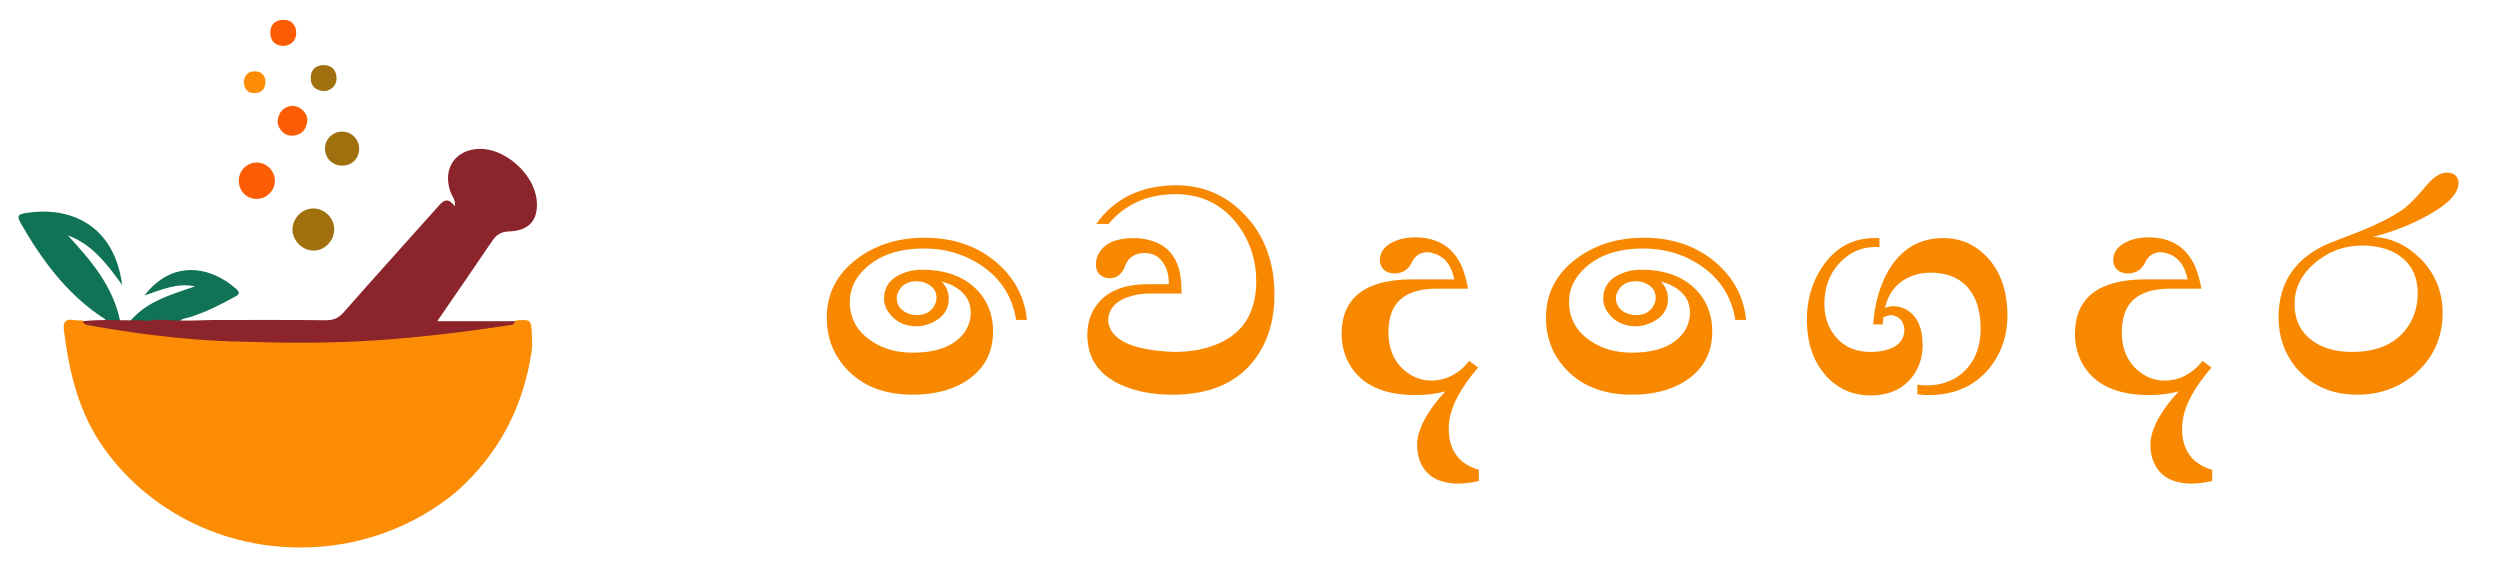 <svg width="315" height="71" viewBox="0 0 315 71" fill="none" xmlns="http://www.w3.org/2000/svg">
<path d="M112.986 37.545C112.986 38.451 113.47 39.107 114.439 39.514C114.814 39.639 115.173 39.701 115.517 39.701C116.579 39.701 117.329 39.279 117.767 38.435C117.923 38.123 118.001 37.826 118.001 37.545C118.001 36.639 117.517 35.998 116.548 35.623C116.204 35.498 115.861 35.435 115.517 35.435C114.423 35.435 113.658 35.857 113.22 36.701C113.064 36.982 112.986 37.264 112.986 37.545ZM104.173 40.029C104.173 36.748 105.658 34.123 108.626 32.154C110.876 30.686 113.486 29.951 116.454 29.951C120.392 29.951 123.626 31.17 126.158 33.607C128.064 35.482 129.142 37.717 129.392 40.31H128.033C127.533 37.154 125.861 34.732 123.017 33.045C121.048 31.889 118.861 31.311 116.454 31.311C113.111 31.311 110.548 32.232 108.767 34.076C107.642 35.232 107.079 36.545 107.079 38.014C107.079 40.232 108.095 41.951 110.126 43.17C111.501 44.014 113.126 44.435 115.001 44.435C118.064 44.435 120.22 43.607 121.47 41.951C122.033 41.17 122.314 40.31 122.314 39.373C122.314 37.904 121.564 36.779 120.064 35.998C119.626 35.779 119.158 35.607 118.658 35.482C119.251 36.107 119.548 36.826 119.548 37.639C119.548 38.982 118.861 39.982 117.486 40.639C116.829 40.951 116.173 41.107 115.517 41.107C114.017 41.107 112.861 40.56 112.048 39.467C111.611 38.904 111.392 38.295 111.392 37.639C111.392 36.107 112.204 35.029 113.829 34.404C114.548 34.123 115.314 33.982 116.126 33.982C119.47 33.982 121.97 35.029 123.626 37.123C124.626 38.435 125.126 39.982 125.126 41.764C125.126 44.607 123.876 46.764 121.376 48.232C119.626 49.232 117.501 49.732 115.001 49.732C111.283 49.732 108.408 48.545 106.376 46.17C104.908 44.451 104.173 42.404 104.173 40.029ZM137.004 42.185C137.004 45.529 138.848 47.795 142.536 48.982C144.067 49.482 145.801 49.732 147.739 49.732C152.864 49.732 156.52 47.951 158.708 44.389C159.958 42.357 160.583 39.951 160.583 37.17C160.583 32.92 159.254 29.467 156.598 26.811C154.286 24.498 151.473 23.342 148.161 23.342C143.754 23.373 140.411 24.998 138.129 28.217H139.676C141.77 25.717 144.598 24.467 148.161 24.467C151.504 24.467 154.161 25.826 156.129 28.545C157.567 30.576 158.286 32.873 158.286 35.435C158.286 39.592 156.442 42.31 152.754 43.592C151.348 44.092 149.723 44.342 147.879 44.342C142.629 44.123 139.879 42.826 139.629 40.451C139.629 38.92 140.583 37.873 142.489 37.31C143.239 37.092 144.083 36.982 145.02 36.982H148.864V36.467C148.864 33.06 147.551 30.998 144.926 30.279C144.27 30.092 143.583 29.998 142.864 29.998C140.708 29.998 139.254 30.607 138.504 31.826C138.223 32.295 138.083 32.779 138.083 33.279C138.083 34.248 138.536 34.826 139.442 35.014C139.598 35.045 139.739 35.06 139.864 35.06C140.77 35.029 141.411 34.498 141.786 33.467C142.161 32.435 142.973 31.904 144.223 31.873C145.442 31.873 146.333 32.482 146.895 33.701C147.145 34.295 147.27 34.935 147.27 35.623V35.81H144.598C141.317 35.81 139.051 36.873 137.801 38.998C137.27 39.967 137.004 41.029 137.004 42.185ZM169.039 41.998C169.101 37.498 172.039 35.232 177.851 35.201H183.242C182.867 33.389 181.992 32.295 180.617 31.92C180.336 31.826 180.054 31.779 179.773 31.779C178.898 31.811 178.258 32.264 177.851 33.139C177.414 33.982 176.726 34.42 175.789 34.451C174.789 34.451 174.164 34.045 173.914 33.232C173.883 33.076 173.867 32.92 173.867 32.764C173.867 31.639 174.586 30.811 176.023 30.279C176.711 30.029 177.461 29.904 178.273 29.904C181.304 29.904 183.336 31.279 184.367 34.029C184.617 34.748 184.82 35.529 184.976 36.373H181.039C177.414 36.373 175.414 37.795 175.039 40.639C174.976 41.014 174.945 41.404 174.945 41.81C174.945 44.217 175.836 45.998 177.617 47.154C178.461 47.685 179.367 47.951 180.336 47.951C181.867 47.951 183.226 47.389 184.414 46.264C184.664 46.014 184.898 45.748 185.117 45.467L186.242 46.31C184.148 48.748 182.945 50.935 182.633 52.873C182.57 53.31 182.539 53.732 182.539 54.139C182.601 56.795 183.867 58.482 186.336 59.201V60.607C185.336 60.826 184.461 60.935 183.711 60.935C181.086 60.904 179.445 59.842 178.789 57.748C178.633 57.217 178.554 56.654 178.554 56.06C178.554 54.373 179.492 52.404 181.367 50.154C181.617 49.873 181.867 49.592 182.117 49.31C180.992 49.623 179.742 49.779 178.367 49.779C174.304 49.779 171.523 48.482 170.023 45.889C169.367 44.732 169.039 43.435 169.039 41.998ZM203.604 37.545C203.604 38.451 204.089 39.107 205.058 39.514C205.433 39.639 205.792 39.701 206.136 39.701C207.198 39.701 207.948 39.279 208.386 38.435C208.542 38.123 208.62 37.826 208.62 37.545C208.62 36.639 208.136 35.998 207.167 35.623C206.823 35.498 206.479 35.435 206.136 35.435C205.042 35.435 204.276 35.857 203.839 36.701C203.683 36.982 203.604 37.264 203.604 37.545ZM194.792 40.029C194.792 36.748 196.276 34.123 199.245 32.154C201.495 30.686 204.104 29.951 207.073 29.951C211.011 29.951 214.245 31.17 216.776 33.607C218.683 35.482 219.761 37.717 220.011 40.31H218.651C218.151 37.154 216.479 34.732 213.636 33.045C211.667 31.889 209.479 31.311 207.073 31.311C203.729 31.311 201.167 32.232 199.386 34.076C198.261 35.232 197.698 36.545 197.698 38.014C197.698 40.232 198.714 41.951 200.745 43.17C202.12 44.014 203.745 44.435 205.62 44.435C208.683 44.435 210.839 43.607 212.089 41.951C212.651 41.17 212.933 40.31 212.933 39.373C212.933 37.904 212.183 36.779 210.683 35.998C210.245 35.779 209.776 35.607 209.276 35.482C209.87 36.107 210.167 36.826 210.167 37.639C210.167 38.982 209.479 39.982 208.104 40.639C207.448 40.951 206.792 41.107 206.136 41.107C204.636 41.107 203.479 40.56 202.667 39.467C202.229 38.904 202.011 38.295 202.011 37.639C202.011 36.107 202.823 35.029 204.448 34.404C205.167 34.123 205.933 33.982 206.745 33.982C210.089 33.982 212.589 35.029 214.245 37.123C215.245 38.435 215.745 39.982 215.745 41.764C215.745 44.607 214.495 46.764 211.995 48.232C210.245 49.232 208.12 49.732 205.62 49.732C201.901 49.732 199.026 48.545 196.995 46.17C195.526 44.451 194.792 42.404 194.792 40.029ZM227.67 40.264C227.67 43.514 228.654 46.06 230.623 47.904C232.029 49.185 233.701 49.826 235.639 49.826C238.264 49.826 240.17 48.842 241.358 46.873C241.951 45.873 242.248 44.748 242.248 43.498C242.248 41.185 241.498 39.654 239.998 38.904C239.529 38.685 239.029 38.576 238.498 38.576C238.092 38.607 237.764 38.685 237.514 38.81C237.92 36.935 238.967 35.623 240.654 34.873C241.436 34.529 242.279 34.357 243.186 34.357C246.248 34.357 248.233 35.701 249.139 38.389C249.42 39.295 249.561 40.279 249.561 41.342C249.561 43.967 248.67 45.951 246.889 47.295C245.733 48.139 244.342 48.56 242.717 48.56C242.436 48.56 242.061 48.529 241.592 48.467V49.685C242.217 49.748 242.686 49.779 242.998 49.779C246.467 49.779 249.139 48.498 251.014 45.935C252.295 44.154 252.936 42.107 252.936 39.795C252.936 36.42 251.936 33.81 249.936 31.967C248.529 30.654 246.842 29.998 244.873 29.998C241.467 29.998 238.967 31.732 237.373 35.201C236.623 36.889 236.17 38.779 236.014 40.873H237.233C237.233 40.654 237.264 40.357 237.326 39.982C237.733 39.795 238.092 39.701 238.404 39.701C239.342 39.889 239.858 40.482 239.951 41.482C239.951 42.857 239.123 43.748 237.467 44.154C236.936 44.279 236.342 44.342 235.686 44.342C233.467 44.342 231.811 43.435 230.717 41.623C230.154 40.623 229.873 39.529 229.873 38.342C229.873 35.967 230.686 34.06 232.311 32.623C233.467 31.623 234.795 31.123 236.295 31.123H236.811V29.998H236.201C233.358 29.998 231.123 31.264 229.498 33.795C228.279 35.67 227.67 37.826 227.67 40.264ZM261.439 41.998C261.501 37.498 264.439 35.232 270.251 35.201H275.642C275.267 33.389 274.392 32.295 273.017 31.92C272.736 31.826 272.454 31.779 272.173 31.779C271.298 31.811 270.658 32.264 270.251 33.139C269.814 33.982 269.126 34.42 268.189 34.451C267.189 34.451 266.564 34.045 266.314 33.232C266.283 33.076 266.267 32.92 266.267 32.764C266.267 31.639 266.986 30.811 268.423 30.279C269.111 30.029 269.861 29.904 270.673 29.904C273.704 29.904 275.736 31.279 276.767 34.029C277.017 34.748 277.22 35.529 277.376 36.373H273.439C269.814 36.373 267.814 37.795 267.439 40.639C267.376 41.014 267.345 41.404 267.345 41.81C267.345 44.217 268.236 45.998 270.017 47.154C270.861 47.685 271.767 47.951 272.736 47.951C274.267 47.951 275.626 47.389 276.814 46.264C277.064 46.014 277.298 45.748 277.517 45.467L278.642 46.31C276.548 48.748 275.345 50.935 275.033 52.873C274.97 53.31 274.939 53.732 274.939 54.139C275.001 56.795 276.267 58.482 278.736 59.201V60.607C277.736 60.826 276.861 60.935 276.111 60.935C273.486 60.904 271.845 59.842 271.189 57.748C271.033 57.217 270.954 56.654 270.954 56.06C270.954 54.373 271.892 52.404 273.767 50.154C274.017 49.873 274.267 49.592 274.517 49.31C273.392 49.623 272.142 49.779 270.767 49.779C266.704 49.779 263.923 48.482 262.423 45.889C261.767 44.732 261.439 43.435 261.439 41.998ZM287.098 39.982C287.098 35.545 289.254 32.42 293.567 30.607C293.661 30.576 293.754 30.545 293.848 30.514C294.348 30.326 295.067 30.045 296.004 29.67C299.036 28.545 301.379 27.389 303.036 26.201C303.067 26.139 303.098 26.107 303.129 26.107C303.723 25.639 304.598 24.717 305.754 23.342C306.629 22.311 307.458 21.779 308.239 21.748C309.083 21.748 309.583 22.076 309.739 22.732C309.77 22.826 309.786 22.92 309.786 23.014C309.786 24.326 308.52 25.686 305.989 27.092C305.958 27.123 305.926 27.139 305.895 27.139C303.895 28.264 301.645 29.154 299.145 29.811C299.083 29.842 299.036 29.857 299.004 29.857C301.192 29.92 303.176 30.826 304.958 32.576C305.083 32.701 305.208 32.826 305.333 32.951C306.958 34.795 307.77 36.951 307.77 39.42C307.77 42.545 306.598 45.123 304.254 47.154C302.223 48.873 299.817 49.732 297.036 49.732C293.754 49.732 291.145 48.56 289.208 46.217C287.801 44.435 287.098 42.357 287.098 39.982ZM289.114 38.295C289.114 40.607 290.114 42.31 292.114 43.404C293.301 44.029 294.708 44.342 296.333 44.342C299.645 44.342 302.02 43.248 303.458 41.06C304.239 39.873 304.629 38.514 304.629 36.982C304.629 34.451 303.52 32.67 301.301 31.639C300.208 31.17 298.989 30.936 297.645 30.936C295.333 30.936 293.286 31.717 291.504 33.279C289.911 34.685 289.114 36.357 289.114 38.295Z" fill="#F88800"/>
<g filter="url(#filter0_d)">
<path d="M15.183 38.667C14.615 38.848 14.046 38.818 13.478 38.727C13.448 38.245 13.06 38.094 12.731 37.883C8.275 34.867 5.195 30.645 2.563 26.03C2.055 25.126 2.413 25.005 3.191 24.854C8.873 23.919 14.405 26.362 15.392 33.902C13.448 31.218 11.564 28.745 8.544 27.659C11.505 30.856 14.316 34.143 15.183 38.667Z" fill="#107356"/>
<path d="M22.48 38.727C20.387 38.787 18.323 38.878 16.23 38.667C18.353 35.983 21.523 35.138 24.573 34.083C22.33 33.6 20.357 34.505 18.203 35.229C21.672 30.705 26.487 31.489 29.777 34.414C30.465 35.018 29.866 35.259 29.448 35.47C27.654 36.465 25.829 37.37 23.885 37.973C23.347 38.124 22.749 38.124 22.48 38.727Z" fill="#107356"/>
<path d="M26.741 38.321C31.526 38.321 36.281 38.291 41.066 38.351C41.993 38.351 42.621 38.11 43.249 37.416C47.137 32.983 51.114 28.61 55.032 24.207C55.749 23.393 56.318 22.669 57.304 23.996C57.454 23.182 56.946 22.73 56.766 22.187C55.719 19.291 57.334 16.849 60.385 16.758C63.644 16.668 67.293 19.925 67.622 23.212C67.861 25.685 66.725 27.072 64.123 27.163C63.076 27.193 62.508 27.615 61.97 28.429C59.787 31.656 57.574 34.853 55.092 38.472C58.59 38.472 61.73 38.472 64.9 38.472C64.871 39.045 64.452 39.015 64.033 39.075C58.65 39.889 53.237 40.553 47.795 40.945C41.485 41.397 35.145 41.307 28.835 41.096C22.854 40.915 16.903 40.101 10.982 39.045C10.653 38.985 10.443 38.834 10.413 38.472C12.836 38.201 15.288 38.412 17.71 38.351C18.278 38.442 18.847 38.472 19.415 38.291C19.774 38.291 20.103 38.291 20.461 38.291C22.555 38.472 24.648 38.382 26.741 38.321Z" fill="#8B242B"/>
<path d="M42.113 26.952C42.083 28.399 40.827 29.636 39.421 29.575C38.046 29.515 36.879 28.309 36.849 26.952C36.849 25.504 38.046 24.268 39.481 24.268C40.916 24.268 42.143 25.504 42.113 26.952Z" fill="#9F700D"/>
<path d="M32.394 23.061C31.108 23.091 30.121 22.126 30.091 20.829C30.061 19.563 31.048 18.507 32.304 18.477C33.53 18.447 34.606 19.472 34.636 20.709C34.666 21.976 33.65 23.031 32.394 23.061Z" fill="#FB5C04"/>
<path d="M45.253 16.788C45.223 18.025 44.266 18.93 43.01 18.869C41.813 18.809 40.976 17.934 40.946 16.758C40.946 15.552 41.903 14.557 43.129 14.587C44.326 14.587 45.253 15.552 45.253 16.788Z" fill="#9F700D"/>
<path d="M36.819 11.33C37.926 11.36 38.853 12.355 38.703 13.35C38.554 14.436 37.896 15.069 36.789 15.099C35.773 15.13 34.876 14.104 34.995 13.109C35.175 11.963 35.862 11.42 36.819 11.33Z" fill="#FB5C04"/>
<path d="M35.743 3.79C34.756 3.76 34.128 3.277 34.068 2.282C33.979 1.196 34.607 0.533 35.623 0.503C36.67 0.443 37.328 1.106 37.328 2.162C37.298 3.127 36.73 3.7 35.743 3.79Z" fill="#FB5C04"/>
<path d="M40.947 9.49C39.78 9.43 39.152 8.887 39.152 7.831C39.152 6.806 39.75 6.233 40.707 6.203C41.754 6.173 42.382 6.806 42.412 7.861C42.382 8.827 41.754 9.339 40.947 9.49Z" fill="#9F700D"/>
<path d="M30.719 8.284C30.808 7.439 31.287 6.957 32.154 6.987C32.962 7.017 33.44 7.5 33.44 8.314C33.44 9.219 32.932 9.731 32.065 9.731C31.227 9.761 30.749 9.219 30.719 8.284Z" fill="#FC8C04"/>
<path fill-rule="evenodd" clip-rule="evenodd" d="M57.659 59.823C52.391 64.279 45.448 66.986 37.839 66.986C27.148 66.986 17.772 61.641 12.51 53.611C12.163 53.064 11.833 52.501 11.52 51.922C9.456 48.062 8.589 43.87 8.051 39.588C8.045 39.548 8.041 39.508 8.037 39.47C8.034 39.35 8.031 39.23 8.029 39.109C8.068 38.485 8.42 38.174 9.247 38.321C9.636 38.381 10.024 38.381 10.443 38.381H10.443C10.473 38.743 10.682 38.894 11.011 38.954C16.902 40.01 22.884 40.794 28.864 41.005C35.174 41.216 41.484 41.307 47.824 40.854C53.267 40.462 58.68 39.829 64.063 38.984C64.113 38.977 64.165 38.97 64.216 38.964C64.561 38.922 64.904 38.88 64.93 38.381C66.934 38.231 66.934 38.231 67.023 40.281C67.053 40.975 67.083 41.699 66.964 42.392C65.917 49.299 62.867 55.119 57.693 59.794C57.682 59.803 57.67 59.813 57.659 59.823Z" fill="#FC8C04"/>
</g>
<defs>
<filter id="filter0_d" x="0.327" y="0.499" width="69.326" height="70.487" filterUnits="userSpaceOnUse" color-interpolation-filters="sRGB">
<feFlood flood-opacity="0" result="BackgroundImageFix"/>
<feColorMatrix in="SourceAlpha" type="matrix" values="0 0 0 0 0 0 0 0 0 0 0 0 0 0 0 0 0 0 127 0"/>
<feOffset dy="2"/>
<feGaussianBlur stdDeviation="1"/>
<feColorMatrix type="matrix" values="0 0 0 0 0 0 0 0 0 0 0 0 0 0 0 0 0 0 0.2 0"/>
<feBlend mode="multiply" in2="BackgroundImageFix" result="effect1_dropShadow"/>
<feBlend mode="normal" in="SourceGraphic" in2="effect1_dropShadow" result="shape"/>
</filter>
</defs>
</svg>
